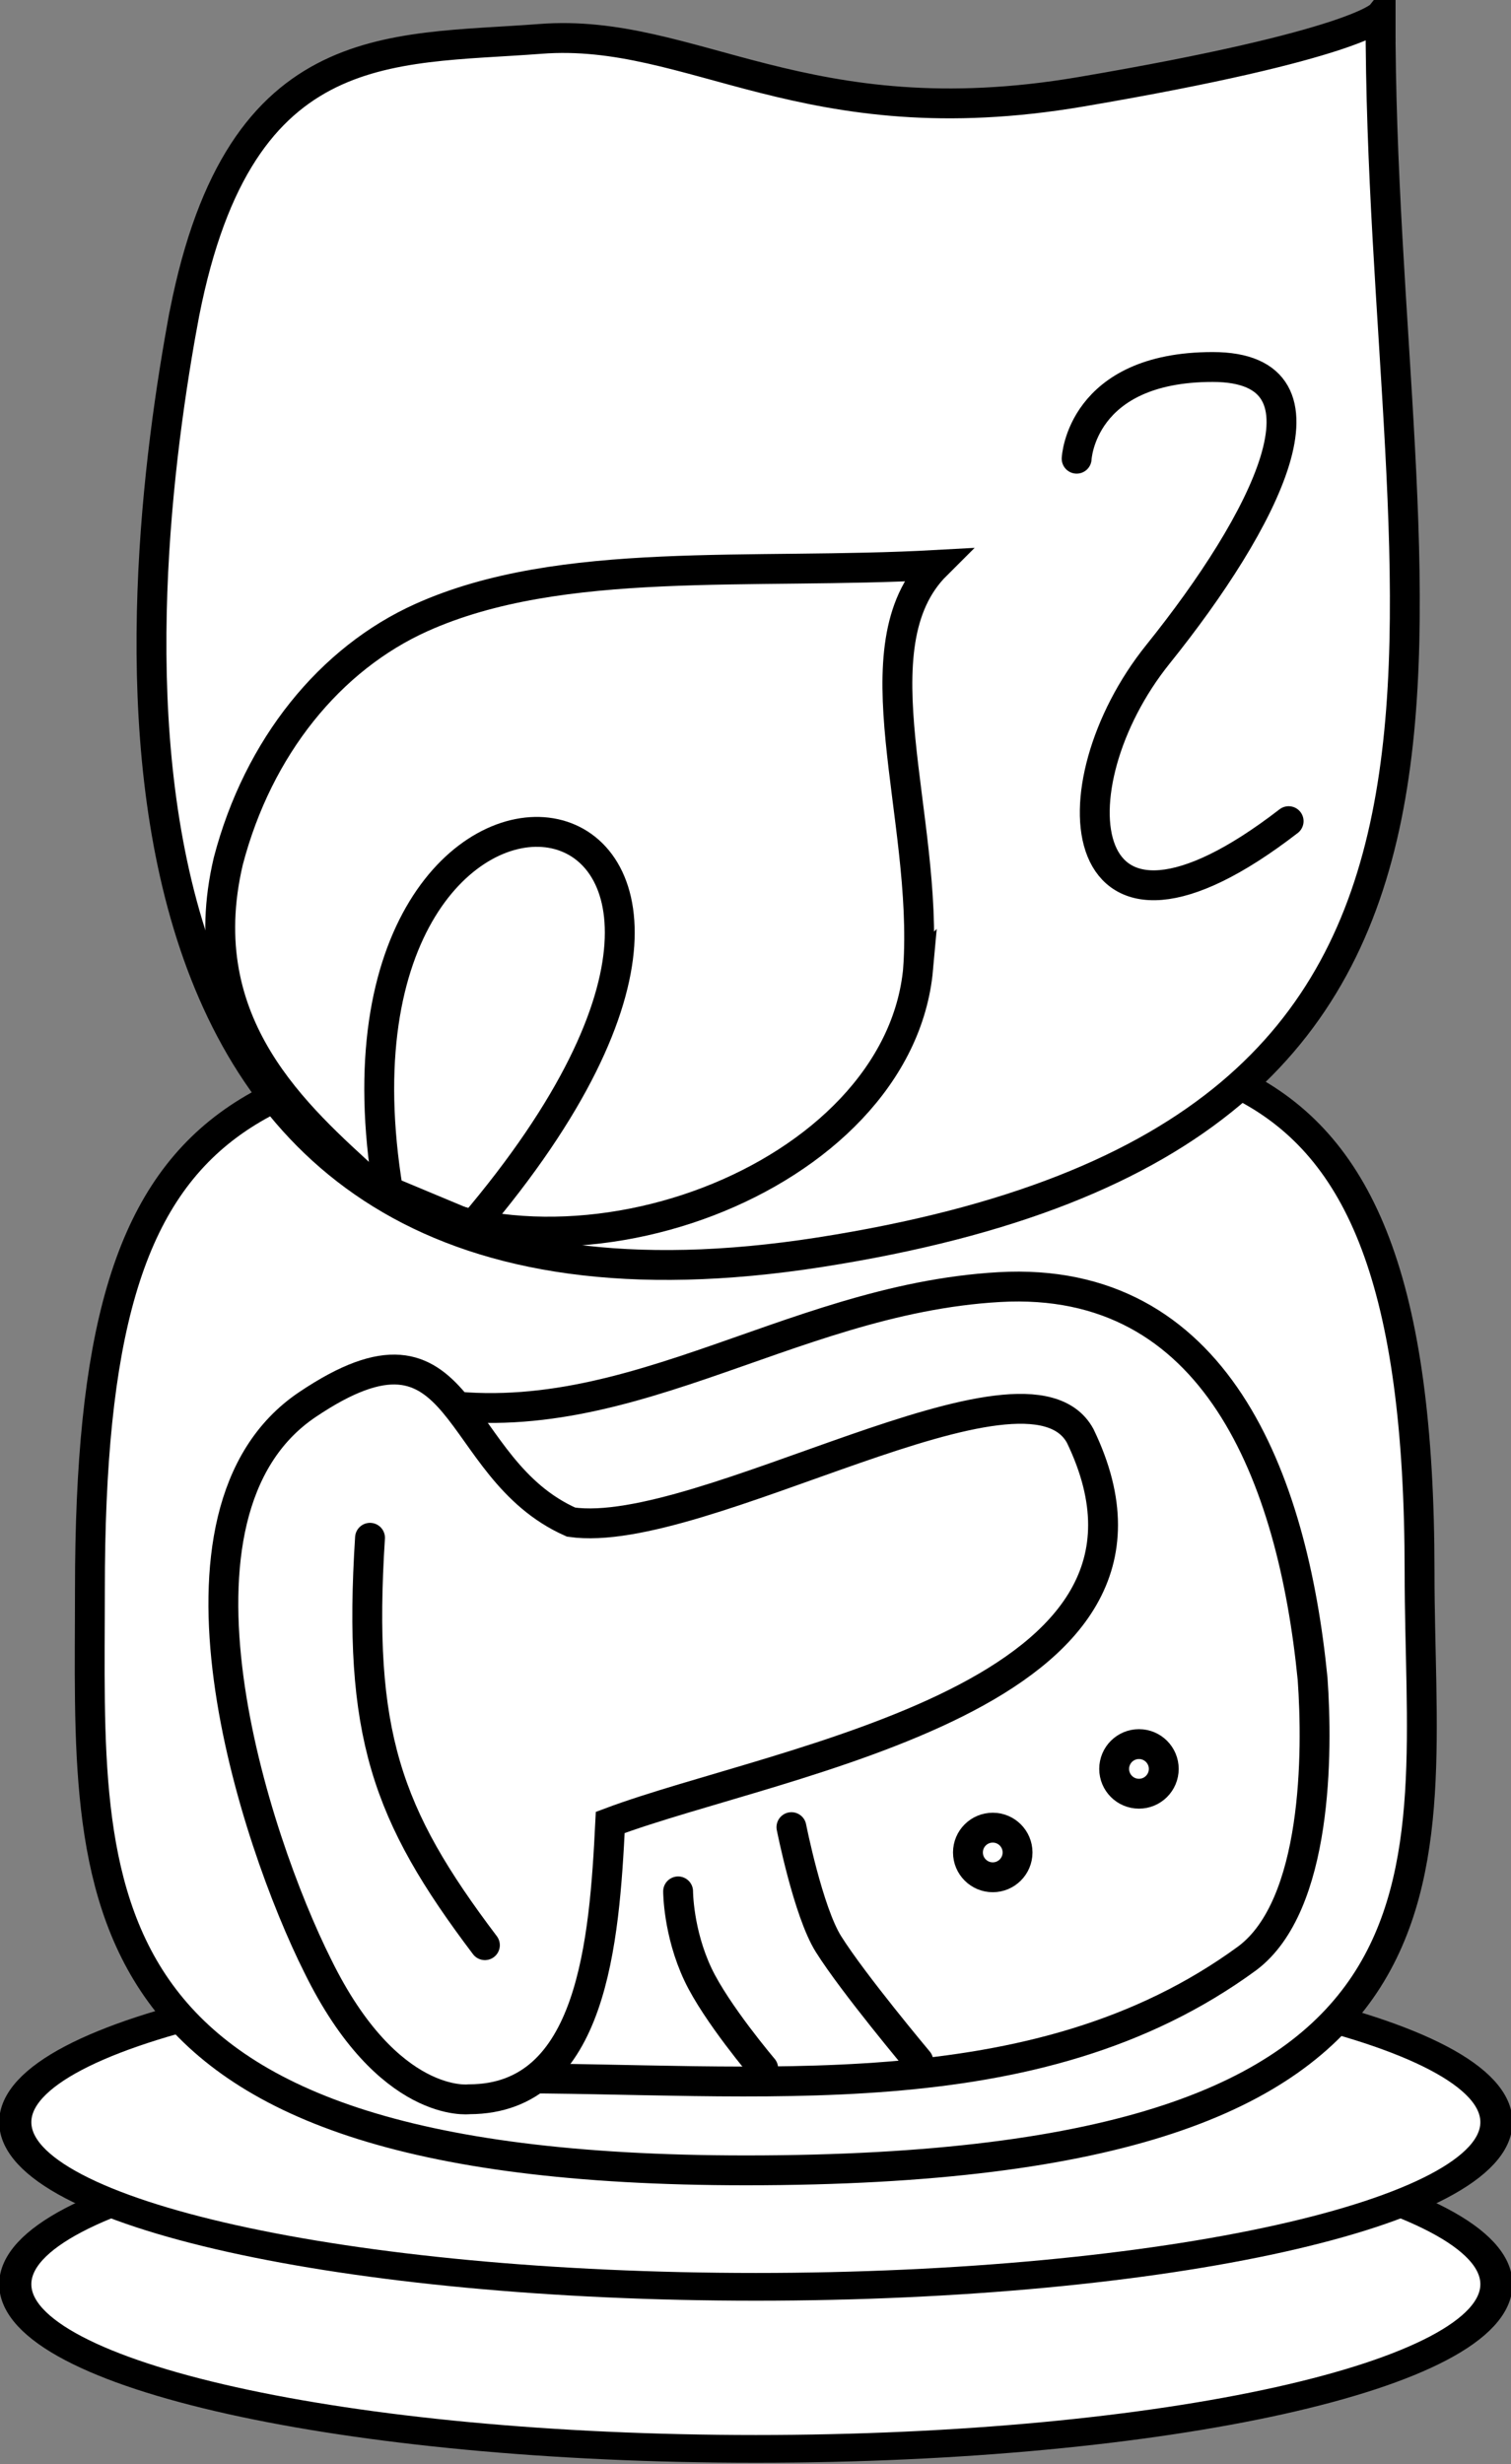 <?xml version="1.0" encoding="UTF-8" standalone="no"?>
<!-- Created with Inkscape (http://www.inkscape.org/) -->

<svg
   xmlns:dc="http://purl.org/dc/elements/1.1/"
   xmlns:cc="http://creativecommons.org/ns#"
   xmlns:rdf="http://www.w3.org/1999/02/22-rdf-syntax-ns#"
   xmlns:svg="http://www.w3.org/2000/svg"
   xmlns="http://www.w3.org/2000/svg"
   xmlns:sodipodi="http://sodipodi.sourceforge.net/DTD/sodipodi-0.dtd"
   xmlns:inkscape="http://www.inkscape.org/namespaces/inkscape"
   width="101.19"
   height="164.99"
   id="svg2"
   version="1.1"
   inkscape:version="0.48.3.1 r9886"
   sodipodi:docname="ante li kama.svg">
  <rect width="100%" height="100%" fill="#808080" stroke="none"/>
  <defs
     id="defs4" />
  <sodipodi:namedview
     id="base"
     pagecolor="#ffffff"
     bordercolor="#666666"
     borderopacity="1.0"
     inkscape:pageopacity="0.0"
     inkscape:pageshadow="2"
     inkscape:zoom="3.606279"
     inkscape:cx="50.595001"
     inkscape:cy="82.495003"
     inkscape:document-units="px"
     inkscape:current-layer="layer1"
     showgrid="false"
     inkscape:window-width="1440"
     inkscape:window-height="824"
     inkscape:window-x="0"
     inkscape:window-y="26"
     inkscape:window-maximized="1" />
  <g
     inkscape:label="Calque 1"
     inkscape:groupmode="layer"
     id="layer1"
     transform="translate(0,-887.372)">
    <g
       id="g3852"
       transform="translate(-44.65,58.243)">
      <g
         inkscape:label="Calque 1"
         id="layer1-5"
         transform="matrix(1.359,0,0,1.359,30.026,-387.981)">
        <g
           id="g3770"
           transform="matrix(0.998,0,0,0.998,94.401,1.942)">
          <path
             sodipodi:type="arc"
             style="fill:#ffffff;stroke:#000000;stroke-width:1.132;stroke-linecap:round;stroke-linejoin:miter;stroke-miterlimit:4;stroke-opacity:1;stroke-dasharray:none;stroke-dashoffset:0"
             id="path2996"
             sodipodi:cx="-73.497475"
             sodipodi:cy="32.620571"
             sodipodi:rx="26.064081"
             sodipodi:ry="6.7183809"
             d="m -47.433,32.621 c 0,3.71 -11.669,6.718 -26.064,6.718 -14.395,0 -26.064,-3.008 -26.064,-6.718 0,-3.71 11.669,-6.718 26.064,-6.718 14.395,0 26.064,3.008 26.064,6.718 z"
             transform="matrix(1.403,0,0,1.21,56.63,968.736)" />
          <path
             transform="matrix(1.403,0,0,1.21,56.63,960.736)"
             d="m -47.433,32.621 c 0,3.71 -11.669,6.718 -26.064,6.718 -14.395,0 -26.064,-3.008 -26.064,-6.718 0,-3.71 11.669,-6.718 26.064,-6.718 14.395,0 26.064,3.008 26.064,6.718 z"
             sodipodi:ry="6.7183809"
             sodipodi:rx="26.064081"
             sodipodi:cy="32.620571"
             sodipodi:cx="-73.497475"
             id="path3000"
             style="fill:#ffffff;stroke:#000000;stroke-width:1.132;stroke-linecap:round;stroke-linejoin:miter;stroke-miterlimit:4;stroke-opacity:1;stroke-dasharray:none;stroke-dashoffset:0"
             sodipodi:type="arc" />
        </g>
      </g>
      <g
         inkscape:label="Calque 1"
         id="layer1-2"
         transform="translate(46.588,-69.133)">
        <path
           sodipodi:nodetypes="sssss"
           inkscape:connector-curvature="0"
           transform="matrix(0.851,0,0,0.851,95.316,958.268)"
           style="fill:#ffffff;stroke:#000000;stroke-width:2.349;stroke-linecap:round;stroke-linejoin:miter;stroke-miterlimit:4;stroke-opacity:1"
           d="m -2.57,53.224 c 0,23.685 6.109,47.026 -53.009,47.026 -54.056,0 -51.628,-21.961 -51.628,-45.646 0,-39.79 11.838,-43.345 51.628,-43.345 34.268,0 53.009,-3.808 53.009,41.965 z"
           id="path2995" />
      </g>
      <g
         inkscape:label="Calque 1"
         id="layer1-0"
         transform="matrix(1.152,0,0,1.152,41.452,-285.328)">
        <g
           id="g3808"
           transform="matrix(1.078,0,0,1.078,-4.106,-78.01)">
          <path
             sodipodi:nodetypes="zssczz"
             inkscape:connector-curvature="0"
             id="path2983"
             d="m 16.195,987.401 c 2.849,-15.866 11.09,-14.892 19.328,-15.526 8.238,-0.634 14.258,5.386 29.15,2.852 14.892,-2.535 16.159,-4.119 16.159,-4.119 -0.058,32.76 11.017,60.231 -30.223,66.683 -41.239,6.452 -37.264,-34.025 -34.414,-49.89 z"
             style="fill:#ffffff;stroke:#000000;stroke-width:1.611;stroke-linecap:butt;stroke-linejoin:miter;stroke-miterlimit:4;stroke-opacity:1;stroke-dasharray:none" />
          <g
             transform="translate(0.988,-1.957)"
             id="g3782">
            <g
               id="g3769">
              <path
                 sodipodi:nodetypes="ccsccc"
                 inkscape:connector-curvature="0"
                 id="path3753"
                 d="m 54.908,1023.96 c 0.564,-8.237 -3.427,-17.38 0.98,-21.766 -10.019,0.555 -20.223,-0.554 -27.767,2.838 -4.909,2.207 -8.798,6.959 -10.413,13.13 -2.086,8.859 3.782,13.821 7.619,17.341 10.269,6.686 28.555,-0.134 29.582,-11.544 z"
                 style="fill:none;stroke:#000000;stroke-width:1.611;stroke-linecap:round;stroke-linejoin:miter;stroke-miterlimit:4;stroke-opacity:1;stroke-dasharray:none" />
            </g>
            <path
               style="fill:none;stroke:#000000;stroke-width:1.611;stroke-linecap:round;stroke-linejoin:miter;stroke-miterlimit:4;stroke-opacity:1;stroke-dasharray:none"
               d="m 26.327,1035.953 c -4.654,-28.134 26.561,-23.974 4.544,1.897 z"
               id="path3775"
               inkscape:connector-curvature="0"
               sodipodi:nodetypes="ccc" />
          </g>
          <path
             sodipodi:nodetypes="czzc"
             inkscape:connector-curvature="0"
             id="path3757"
             d="m 64.444,994.509 c 0,0 0.224,-4.944 7.336,-4.944 7.112,0 2.809,8.322 -2.95,15.487 -5.759,7.165 -4.736,18.099 7.045,9"
             style="fill:none;stroke:#000000;stroke-width:1.611;stroke-linecap:round;stroke-linejoin:miter;stroke-miterlimit:4;stroke-opacity:1;stroke-dasharray:none" />
        </g>
      </g>
      <g
         inkscape:label="Calque 1"
         id="layer1-7"
         transform="translate(48.155,-62.081)">
        <g
           id="g3808-8"
           transform="matrix(0.969,0,0,0.969,84.398,30.04)">
          <path
             sodipodi:nodetypes="cczccc"
             transform="translate(0,956.362)"
             inkscape:connector-curvature="0"
             id="path3008"
             d="M -56.301,75.97 -62.436,29.053 c 14.401,3.11 25.844,-6.908 40.782,-7.759 C -6.716,20.442 -1.379,34.402 0,48.361 0.361,53.414 0.356,64.018 -4.511,67.669 -19.231,78.458 -38.511,75.902 -56.301,75.97 z"
             style="fill:#ffffff;stroke:#000000;stroke-width:2.064;stroke-linecap:round;stroke-linejoin:miter;stroke-miterlimit:4;stroke-opacity:1;stroke-dasharray:none" />
          <g
             id="g3790">
            <path
               style="fill:#ffffff;stroke:#000000;stroke-width:2.064;stroke-linecap:round;stroke-linejoin:miter;stroke-miterlimit:4;stroke-opacity:1;stroke-dasharray:none"
               d="m -58.286,77.414 c 0,0 -5.594,0.722 -10.466,-9.203 -4.363,-8.711 -11.824,-31.321 -0.722,-38.797 11.102,-7.476 9.812,4.392 18.226,8.12 9.002,1.305 31.474,-12.77 35.188,-5.955 8.687,17.999 -20.774,22.321 -32.481,26.707 -0.407,8.19 -1.208,19.114 -9.744,19.128 z"
               id="path3010"
               inkscape:connector-curvature="0"
               transform="translate(0,956.362)"
               sodipodi:nodetypes="cczcccc" />
            <path
               style="fill:none;stroke:#000000;stroke-width:2.064;stroke-linecap:round;stroke-linejoin:miter;stroke-miterlimit:4;stroke-opacity:1;stroke-dasharray:none"
               d="m -65.143,38.617 c -0.861,13.512 1.107,19.113 7.94,28.15"
               id="path3012"
               inkscape:connector-curvature="0"
               transform="translate(0,956.362)"
               sodipodi:nodetypes="cc" />
          </g>
          <g
             id="g3794">
            <path
               style="fill:none;stroke:#000000;stroke-width:2.064;stroke-linecap:round;stroke-linejoin:miter;stroke-miterlimit:4;stroke-opacity:1;stroke-dasharray:none"
               d="m -43.85,63.05 c 0,0 -0.002,2.828 1.371,5.738 1.258,2.666 4.511,6.496 4.511,6.496"
               id="path3782"
               inkscape:connector-curvature="0"
               transform="translate(0,956.362)"
               sodipodi:nodetypes="csc" />
            <path
               style="fill:none;stroke:#000000;stroke-width:2.064;stroke-linecap:round;stroke-linejoin:miter;stroke-miterlimit:4;stroke-opacity:1;stroke-dasharray:none"
               d="m -36.018,58.611 c 0,0 1.155,5.847 2.562,8.084 1.732,2.754 6.208,8.084 6.208,8.084"
               id="path3784"
               inkscape:connector-curvature="0"
               transform="translate(0,956.362)"
               sodipodi:nodetypes="csc" />
            <path
               sodipodi:type="arc"
               style="fill:none;stroke:#000000;stroke-width:2.064;stroke-linecap:round;stroke-linejoin:miter;stroke-miterlimit:4;stroke-opacity:1;stroke-dasharray:none"
               id="path3786"
               sodipodi:cx="-15.24812"
               sodipodi:cy="83.639099"
               sodipodi:rx="1.7142857"
               sodipodi:ry="1.7142857"
               d="m -13.534,83.639 c 0,0.947 -0.768,1.714 -1.714,1.714 -0.947,0 -1.714,-0.768 -1.714,-1.714 0,-0.947 0.768,-1.714 1.714,-1.714 0.947,0 1.714,0.768 1.714,1.714 z"
               transform="translate(-6.857,933.084)" />
            <path
               transform="translate(3.248,927.31)"
               d="m -13.534,83.639 c 0,0.947 -0.768,1.714 -1.714,1.714 -0.947,0 -1.714,-0.768 -1.714,-1.714 0,-0.947 0.768,-1.714 1.714,-1.714 0.947,0 1.714,0.768 1.714,1.714 z"
               sodipodi:ry="1.7142857"
               sodipodi:rx="1.7142857"
               sodipodi:cy="83.639099"
               sodipodi:cx="-15.24812"
               id="path3788"
               style="fill:none;stroke:#000000;stroke-width:2.064;stroke-linecap:round;stroke-linejoin:miter;stroke-miterlimit:4;stroke-opacity:1;stroke-dasharray:none"
               sodipodi:type="arc" />
          </g>
        </g>
      </g>
    </g>
  </g>
</svg>
